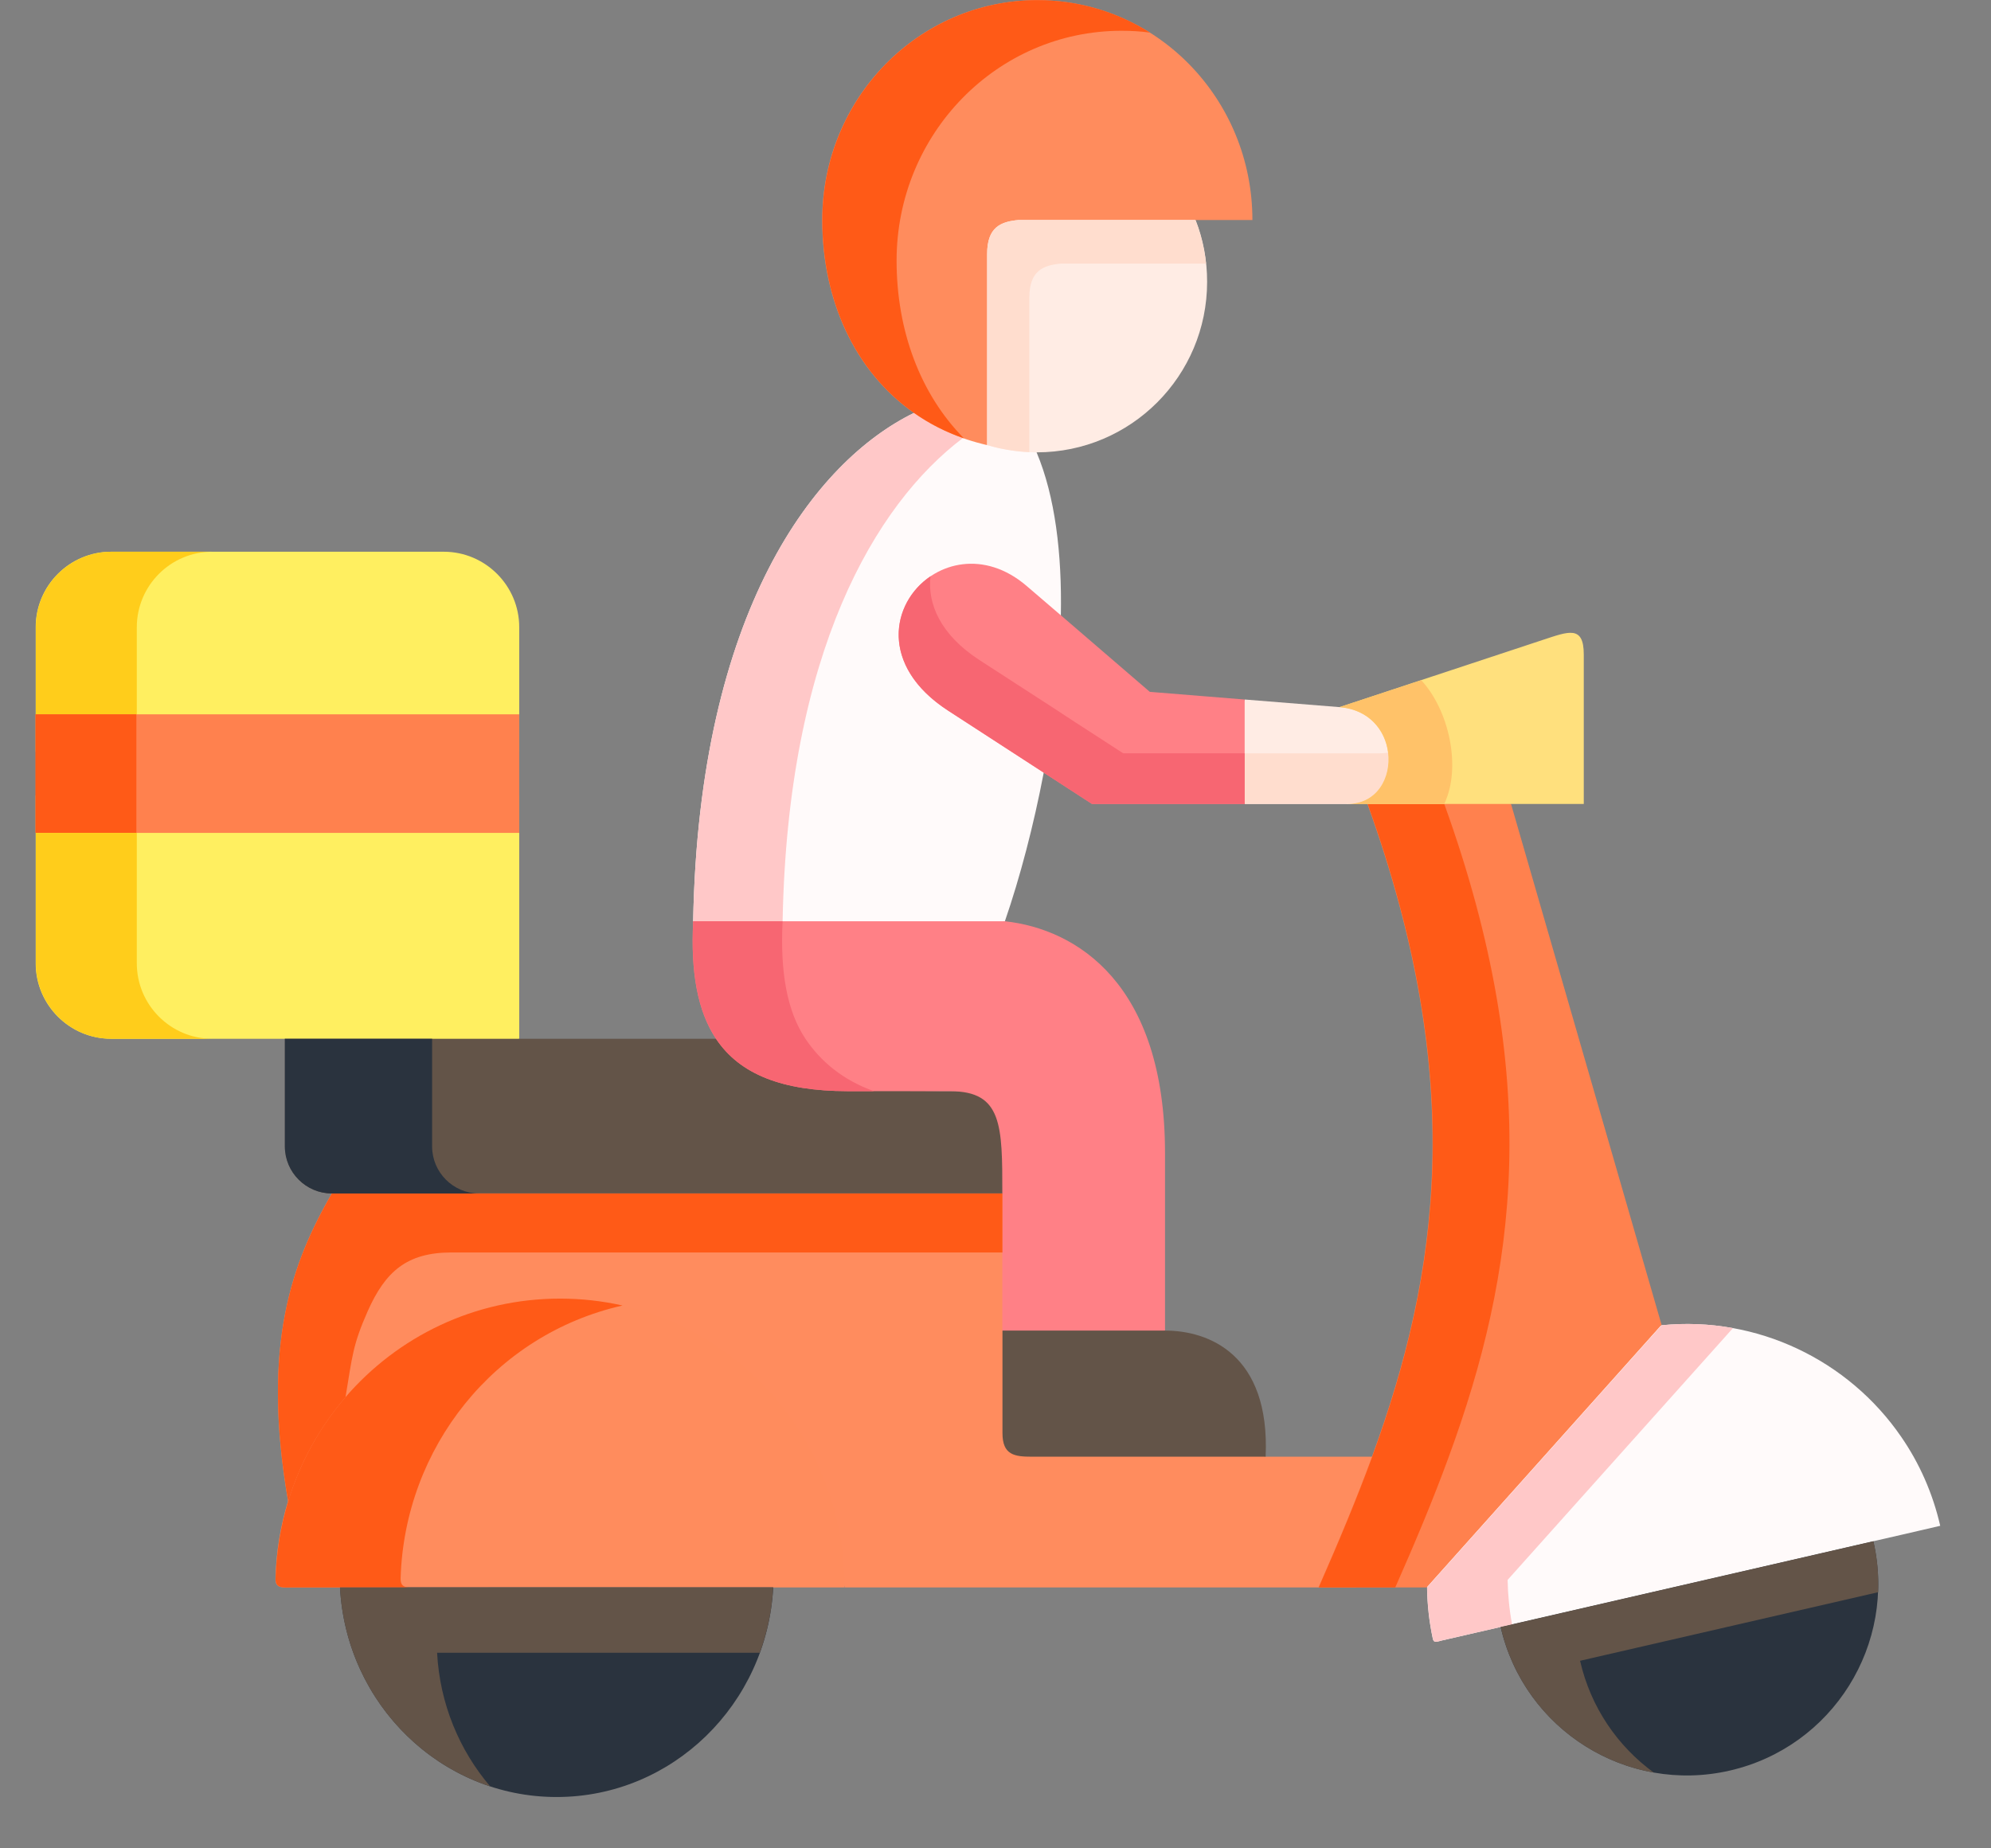 <svg width="28" height="26" viewBox="0 0 28 26" fill="none" xmlns="http://www.w3.org/2000/svg">
<rect x="0" y="0" width="28" height="26" fill="#808080" stroke="none"/>
<path fill-rule="evenodd" clip-rule="evenodd" d="M7.302 11.189H0.502V13.551C0.502 14.135 0.978 14.612 1.562 14.612H4.008L5.467 15.349L7.302 14.612V11.189H7.302Z" fill="#FFEF60"/>
<path fill-rule="evenodd" clip-rule="evenodd" d="M6.241 7.761H1.562C0.979 7.761 0.502 8.238 0.502 8.822V10.577H7.302V8.822C7.302 8.238 6.825 7.761 6.241 7.761Z" fill="#FFEF60"/>
<path fill-rule="evenodd" clip-rule="evenodd" d="M7.302 10.048H0.502V11.716H7.302V10.048Z" fill="#FF814E"/>
<path fill-rule="evenodd" clip-rule="evenodd" d="M1.924 10.048H1.053H0.504V8.822C0.504 8.423 0.727 8.074 1.053 7.894C1.205 7.81 1.38 7.761 1.565 7.761H2.984C2.4 7.761 1.924 8.238 1.924 8.822V10.048H1.924Z" fill="#FFCD1B"/>
<path fill-rule="evenodd" clip-rule="evenodd" d="M1.918 11.716H1.048H0.499V11.189V10.577V10.048H1.048H1.918V10.577V11.189V11.716Z" fill="#FF5A17"/>
<path fill-rule="evenodd" clip-rule="evenodd" d="M1.924 11.716V13.551C1.924 14.135 2.4 14.612 2.984 14.612H1.565C1.38 14.612 1.206 14.564 1.053 14.48C0.727 14.298 0.504 13.95 0.504 13.551V11.716H1.053H1.924Z" fill="#FFCD1B"/>
<path fill-rule="evenodd" clip-rule="evenodd" d="M7.301 14.612H4.007V16.127C4.007 16.491 4.305 16.788 4.667 16.788H15.391C15.391 15.835 15.391 15.35 14.663 15.35L13.211 15.349C12.298 15.347 11.699 15.113 11.364 14.612H7.301V14.612Z" fill="#635448"/>
<path fill-rule="evenodd" clip-rule="evenodd" d="M14.097 16.788H4.666C4.113 17.751 3.669 18.908 4.052 21.122C4.694 18.939 11.211 19.81 11.88 22.33H19.071C19.343 21.714 19.6 21.105 19.824 20.491H17.797C13.697 18.943 15.015 19.633 14.097 16.788Z" fill="#FF8C5E"/>
<path fill-rule="evenodd" clip-rule="evenodd" d="M14.678 10.869C14.537 11.609 14.346 12.338 14.132 12.959L12.059 13.771L9.748 12.959C9.829 8.585 11.463 6.487 12.854 5.808C13.355 5.427 13.868 5.283 13.868 5.283C13.868 5.283 14.543 6.363 14.578 6.363C14.838 6.981 14.936 7.787 14.919 8.657L14.678 10.869Z" fill="#FFFAFA"/>
<path fill-rule="evenodd" clip-rule="evenodd" d="M9.748 12.959H14.132C15.142 13.069 16.384 13.838 16.384 16.22V18.717L15.389 19.31L14.096 18.717V16.788C14.096 15.835 14.096 15.35 13.367 15.35L11.916 15.349C11.002 15.347 10.403 15.113 10.069 14.612C9.811 14.225 9.711 13.679 9.748 12.959Z" fill="#FF8086"/>
<path fill-rule="evenodd" clip-rule="evenodd" d="M9.748 12.959C9.829 8.585 11.464 6.487 12.854 5.808C13.06 5.954 13.29 6.073 13.541 6.162C12.31 7.093 11.076 9.174 11.006 12.959H9.748Z" fill="#FFC8C8"/>
<path fill-rule="evenodd" clip-rule="evenodd" d="M9.749 12.959H11.006C10.97 13.679 11.069 14.225 11.327 14.612C11.538 14.928 11.856 15.196 12.291 15.349H11.917C11.003 15.347 10.404 15.113 10.07 14.612C9.812 14.225 9.712 13.679 9.749 12.959Z" fill="#F76672"/>
<path fill-rule="evenodd" clip-rule="evenodd" d="M11.877 22.33C11.877 20.069 10.085 18.268 7.875 18.268C6.076 18.268 4.555 19.46 4.049 21.122C3.945 21.463 3.884 21.825 3.874 22.201C3.869 22.348 3.97 22.33 4.107 22.33C6.697 22.33 9.288 22.328 11.877 22.33Z" fill="#FF8C5D"/>
<path fill-rule="evenodd" clip-rule="evenodd" d="M10.874 22.33H4.782C4.869 23.972 6.2 25.278 7.828 25.278C9.457 25.278 10.787 23.972 10.874 22.33Z" fill="#2A333E"/>
<path fill-rule="evenodd" clip-rule="evenodd" d="M26.345 21.68L21.104 22.886C21.437 24.334 22.88 25.239 24.327 24.906C25.775 24.573 26.678 23.128 26.345 21.68Z" fill="#2A333E"/>
<path fill-rule="evenodd" clip-rule="evenodd" d="M26.737 20.211C25.997 19.133 24.71 18.508 23.366 18.642C20.995 19.144 20.223 20.561 20.069 22.328C20.072 22.568 20.098 22.81 20.15 23.052C20.165 23.119 20.21 23.091 20.283 23.075L21.103 22.886L26.345 21.68L26.738 21.59L27.286 21.463C27.18 21.001 26.991 20.579 26.737 20.211Z" fill="#FFFAFA"/>
<path fill-rule="evenodd" clip-rule="evenodd" d="M23.367 18.636L21.25 11.309L20.297 10.883L19.23 11.309C20.631 15.193 20.24 17.904 19.294 20.491C19.068 21.105 18.812 21.714 18.541 22.33H20.064L23.367 18.636Z" fill="#FF814E"/>
<path fill-rule="evenodd" clip-rule="evenodd" d="M16.814 3.095L14.33 2.566C14.078 2.588 13.357 3.194 13.357 3.573L13.886 6.261C14.105 6.327 14.339 6.363 14.581 6.363C15.904 6.363 16.976 5.289 16.976 3.964C16.976 3.657 16.92 3.364 16.814 3.095Z" fill="#FFECE4"/>
<path fill-rule="evenodd" clip-rule="evenodd" d="M17.613 3.095C17.613 1.385 16.259 0.002 14.588 0.002C12.916 0.002 11.563 1.385 11.563 3.095C11.563 4.223 12.021 5.226 12.852 5.808C13.149 6.018 13.494 6.172 13.882 6.261V3.573C13.882 3.194 14.074 3.117 14.326 3.095H16.811H17.613V3.095Z" fill="#FF8C5D"/>
<path fill-rule="evenodd" clip-rule="evenodd" d="M16.173 0.459C15.713 0.168 15.17 0.002 14.59 0.002C12.919 0.002 11.565 1.385 11.565 3.095C11.565 4.223 12.023 5.226 12.854 5.808C13.065 5.957 13.299 6.077 13.556 6.166C12.942 5.544 12.609 4.651 12.609 3.666C12.609 1.881 14.025 0.433 15.771 0.433C15.907 0.433 16.041 0.44 16.173 0.459Z" fill="#FF5A17"/>
<path fill-rule="evenodd" clip-rule="evenodd" d="M16.387 18.717H14.098V20.159C14.098 20.468 14.267 20.491 14.514 20.491H17.799C17.864 19.044 16.989 18.717 16.387 18.717Z" fill="#635448"/>
<path fill-rule="evenodd" clip-rule="evenodd" d="M19.298 20.491C20.244 17.904 20.635 15.193 19.234 11.309H20.02C20.023 11.309 20.026 11.309 20.029 11.309H20.311C21.712 15.193 21.323 17.904 20.375 20.491C20.151 21.105 19.894 21.714 19.622 22.33H19.072H18.545C18.816 21.714 19.072 21.105 19.298 20.491Z" fill="#FF5A17"/>
<path fill-rule="evenodd" clip-rule="evenodd" d="M20.07 22.328L23.367 18.642C23.708 18.608 24.046 18.622 24.371 18.682L21.202 22.224C21.206 22.431 21.225 22.64 21.265 22.85L21.105 22.886L20.284 23.074C20.211 23.091 20.167 23.119 20.151 23.052C20.099 22.81 20.073 22.568 20.07 22.328Z" fill="#FFC8C8"/>
<path fill-rule="evenodd" clip-rule="evenodd" d="M4.667 16.788H14.097V17.618H6.349C5.718 17.618 5.418 17.89 5.172 18.442C4.96 18.921 4.955 19.076 4.859 19.654C4.497 20.075 4.219 20.573 4.053 21.122C3.669 18.908 4.114 17.751 4.667 16.788Z" fill="#FF5A17"/>
<path fill-rule="evenodd" clip-rule="evenodd" d="M4.858 19.654C5.592 18.802 6.672 18.267 7.877 18.267C8.18 18.267 8.473 18.301 8.755 18.364C6.951 18.772 5.689 20.365 5.634 22.201C5.631 22.302 5.677 22.325 5.75 22.33H4.78H4.11C3.972 22.33 3.871 22.348 3.876 22.201C3.887 21.825 3.948 21.463 4.052 21.122C4.055 21.111 4.058 21.102 4.061 21.093C4.061 21.093 4.061 21.093 4.061 21.091C4.229 20.555 4.502 20.067 4.858 19.654Z" fill="#FF5A17"/>
<path fill-rule="evenodd" clip-rule="evenodd" d="M21.265 22.85L26.346 21.68C26.402 21.92 26.422 22.162 26.413 22.397L22.38 23.325L22.221 23.362C22.371 24.019 22.751 24.565 23.257 24.934C22.226 24.752 21.353 23.972 21.104 22.886L21.265 22.85Z" fill="#635448"/>
<path fill-rule="evenodd" clip-rule="evenodd" d="M5.751 22.33H10.873C10.857 22.651 10.791 22.96 10.685 23.249H7.117H6.147C6.185 23.967 6.46 24.62 6.894 25.129C5.716 24.742 4.85 23.643 4.781 22.33H5.751V22.33Z" fill="#635448"/>
<path fill-rule="evenodd" clip-rule="evenodd" d="M4.006 16.127V14.612H6.077V16.127C6.077 16.491 6.374 16.788 6.736 16.788H4.666C4.304 16.788 4.006 16.491 4.006 16.127Z" fill="#2A333E"/>
<path fill-rule="evenodd" clip-rule="evenodd" d="M16.961 3.708H14.92C14.668 3.731 14.476 3.809 14.476 4.188V6.36C14.271 6.351 14.072 6.317 13.883 6.261V3.573C13.883 3.194 14.075 3.117 14.327 3.094H16.811C16.886 3.287 16.938 3.494 16.961 3.708Z" fill="#FFDDCE"/>
<path fill-rule="evenodd" clip-rule="evenodd" d="M21.695 9.002L18.837 9.947C18.697 10.072 18.855 11.351 18.95 11.309H21.254H22.273V9.206C22.273 8.791 22.058 8.883 21.695 9.002Z" fill="#FFE07D"/>
<path fill-rule="evenodd" clip-rule="evenodd" d="M17.507 11.309H17.747H18.952C19.728 11.309 19.751 10.022 18.839 9.947L17.507 9.84L17.15 10.597L17.507 11.309Z" fill="#FFECE4"/>
<path fill-rule="evenodd" clip-rule="evenodd" d="M14.921 8.657L14.442 8.246C13.245 7.213 11.731 8.955 13.332 9.995L14.679 10.869L15.357 11.309H17.504V9.84L16.17 9.732L14.921 8.657Z" fill="#FF8086"/>
<path fill-rule="evenodd" clip-rule="evenodd" d="M17.507 11.309V10.597H17.792H17.947H18.188H19.393C19.439 10.597 19.482 10.594 19.523 10.585C19.568 10.939 19.367 11.309 18.952 11.309H17.747H17.507Z" fill="#FFDDCE"/>
<path fill-rule="evenodd" clip-rule="evenodd" d="M13.332 9.995C12.363 9.365 12.534 8.479 13.086 8.106C13.041 8.489 13.223 8.927 13.773 9.284L14.823 9.964L15.119 10.158L15.797 10.597H17.504V11.309H15.357L14.679 10.869L13.332 9.995Z" fill="#F76672"/>
<path fill-rule="evenodd" clip-rule="evenodd" d="M18.837 9.947L19.987 9.568C20.372 9.981 20.559 10.785 20.311 11.309H19.234H18.95C19.366 11.309 19.566 10.939 19.521 10.585C19.482 10.277 19.26 9.982 18.837 9.947Z" fill="#FFC269"/>
</svg>
